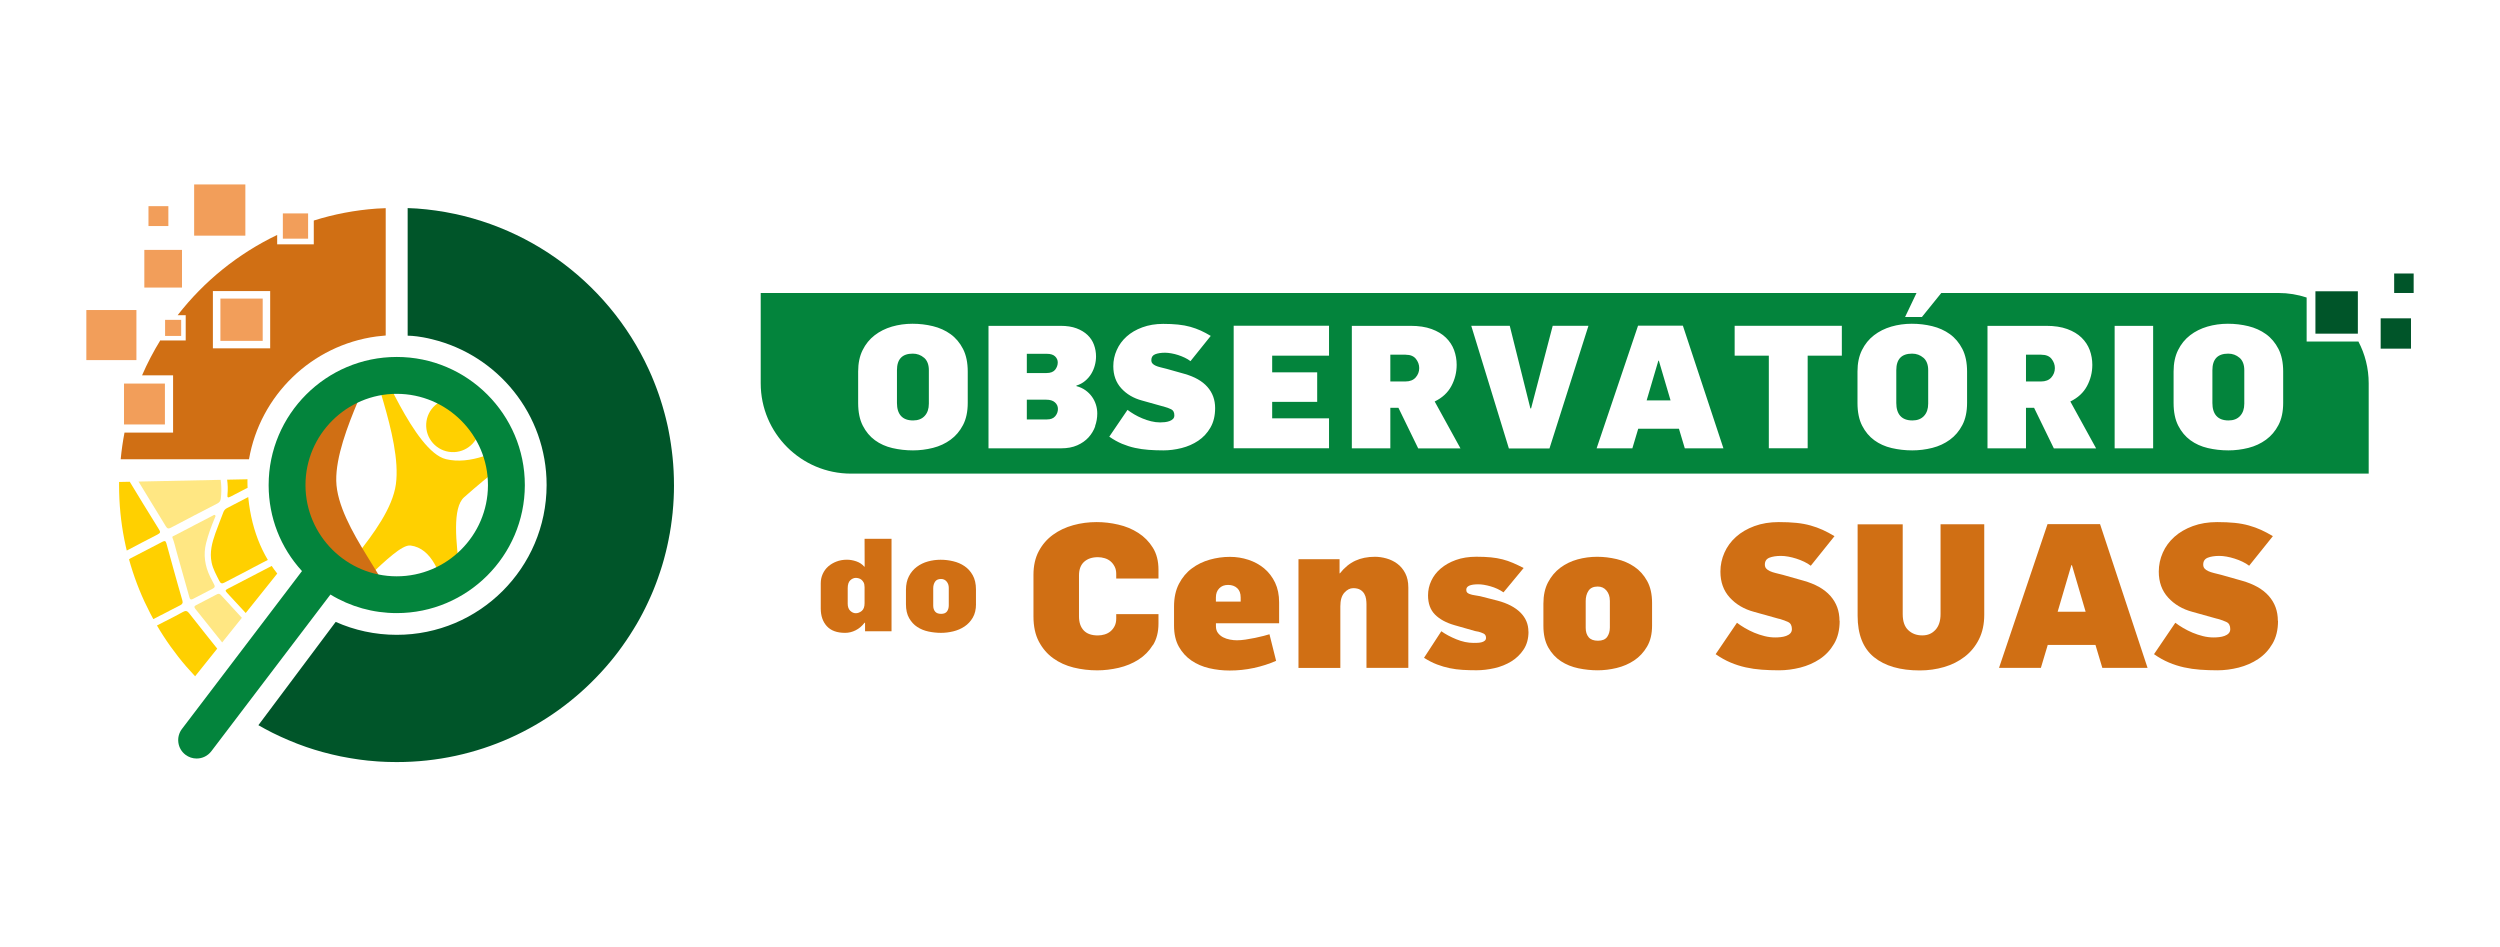 <?xml version="1.0" encoding="UTF-8"?>
<svg id="Camada_1" data-name="Camada 1" xmlns="http://www.w3.org/2000/svg" xmlns:xlink="http://www.w3.org/1999/xlink" viewBox="0 0 572.13 216.67">
  <defs>
    <style>
      .cls-1 {
        fill: #ffd000;
      }

      .cls-2 {
        fill: #d06f14;
      }

      .cls-3 {
        fill: #ffe783;
      }

      .cls-4 {
        fill: #03843c;
      }

      .cls-5 {
        fill: none;
      }

      .cls-6 {
        fill: #005529;
      }

      .cls-7 {
        clip-path: url(#clippath-1);
      }

      .cls-8 {
        fill: #f29e5a;
      }

      .cls-9 {
        clip-path: url(#clippath);
      }
    </style>
    <clipPath id="clippath">
      <circle class="cls-5" cx="90.75" cy="110.56" r="26.75"/>
    </clipPath>
    <clipPath id="clippath-1">
      <path class="cls-5" d="M56.64,111.1c-.03-.69,0-1.42,0-1.42l-29.39.62v.8c0,16.92,6.62,32.29,17.4,43.67l18.8-23.51c-4.19-5.27-6.54-12.19-6.81-20.16Z"/>
    </clipPath>
  </defs>
  <g>
    <polygon class="cls-6" points="529.89 66.66 529.89 69.1 529.89 76.36 538.54 76.36 539.6 76.36 539.6 66.66 529.89 66.66"/>
    <rect class="cls-6" x="544.82" y="72.85" width="6.94" height="6.94"/>
    <rect class="cls-6" x="547.91" y="62.59" width="4.46" height="4.46"/>
    <g>
      <path class="cls-4" d="M321.68,81.17h-3.5v6.13h3.46c1.02,0,1.8-.31,2.34-.92.54-.62.81-1.33.81-2.14,0-.76-.25-1.46-.75-2.1-.5-.64-1.28-.96-2.36-.96Z"/>
      <path class="cls-4" d="M239.43,91.47h-4.44v4.52h4.6c.86,0,1.5-.25,1.91-.75.41-.5.61-1.05.61-1.65s-.23-1.11-.69-1.51c-.46-.41-1.12-.61-1.99-.61Z"/>
      <path class="cls-4" d="M440.18,81.88c-.73-.63-1.6-.95-2.59-.95-2.41,0-3.62,1.26-3.62,3.79v7.51c0,1.29.31,2.28.92,2.96.62.68,1.54,1.03,2.77,1.03,1.13,0,2.01-.34,2.65-1.03.64-.69.96-1.62.96-2.81v-7.67c0-1.26-.37-2.21-1.1-2.85Z"/>
      <polygon class="cls-4" points="379.52 82.54 376.84 91.63 382.31 91.63 379.63 82.54 379.52 82.54"/>
      <path class="cls-4" d="M467.15,81.17h-3.5v6.13h3.46c1.02,0,1.8-.31,2.34-.92.54-.62.81-1.33.81-2.14,0-.76-.25-1.46-.75-2.1-.5-.64-1.28-.96-2.36-.96Z"/>
      <path class="cls-4" d="M211.48,81.88c-.73-.63-1.6-.95-2.59-.95-2.41,0-3.62,1.26-3.62,3.79v7.51c0,1.29.31,2.28.92,2.96.62.68,1.54,1.03,2.77,1.03,1.13,0,2.01-.34,2.65-1.03.64-.69.96-1.62.96-2.81v-7.67c0-1.26-.37-2.21-1.1-2.85Z"/>
      <path class="cls-4" d="M539.74,78.16h-11.86v-10.07c-2.03-.67-4.2-1.04-6.46-1.04h-77.15l-4.44,5.5h-3.85l2.62-5.5H174.09v20.67c0,11.41,9.25,20.67,20.67,20.67h347.32v-20.67c0-3.45-.85-6.7-2.35-9.56ZM221.47,92.18c0,2.02-.36,3.72-1.08,5.09-.72,1.38-1.67,2.5-2.85,3.36-1.18.86-2.52,1.49-4.03,1.87-1.51.38-3.03.57-4.58.57-1.63,0-3.19-.18-4.7-.53-1.51-.35-2.84-.95-3.99-1.79-1.15-.84-2.08-1.95-2.79-3.34-.71-1.39-1.06-3.12-1.06-5.19v-7.2c0-1.89.34-3.52,1.02-4.89.68-1.38,1.6-2.51,2.75-3.4,1.15-.89,2.48-1.55,3.97-1.99,1.49-.43,3.05-.65,4.68-.65s3.16.18,4.68.55c1.52.37,2.87.98,4.05,1.83,1.18.85,2.13,1.98,2.85,3.38.72,1.4,1.08,3.13,1.08,5.17v7.16ZM250.64,97.56c-.34.94-.85,1.79-1.53,2.54-.68.75-1.54,1.35-2.58,1.81-1.04.46-2.26.69-3.68.69h-16.63v-28.03h16.51c1.42,0,2.63.19,3.64.57,1.01.38,1.85.89,2.52,1.53.67.64,1.16,1.39,1.47,2.24.31.85.47,1.74.47,2.65,0,.68-.09,1.37-.28,2.06-.18.69-.46,1.34-.83,1.95-.37.6-.83,1.14-1.4,1.61-.56.47-1.23.83-1.99,1.06v.12c.79.21,1.47.52,2.06.94.59.42,1.09.91,1.49,1.47.41.56.71,1.17.92,1.83.21.66.31,1.34.31,2.04,0,1-.17,1.97-.51,2.91ZM277,97.88c-.72,1.23-1.65,2.23-2.79,2.99-1.14.76-2.41,1.32-3.81,1.67-1.4.35-2.79.53-4.15.53-1.18,0-2.31-.04-3.38-.12-1.08-.08-2.12-.23-3.13-.45-1.01-.22-2-.54-2.97-.94-.97-.41-1.94-.95-2.91-1.63l4.17-6.13c.45.34.96.68,1.53,1.02.58.34,1.19.65,1.85.92.65.28,1.33.5,2.02.67.69.17,1.38.26,2.06.26.34,0,.7-.02,1.08-.06.38-.04.73-.12,1.06-.24.33-.12.6-.28.81-.49.21-.21.31-.48.31-.83,0-.68-.24-1.14-.71-1.38s-1.05-.44-1.73-.63c-.02-.01-.03-.02-.04-.02.02.01-.07,0-.28-.06l-4.64-1.3c-1.94-.52-3.52-1.45-4.74-2.79-1.22-1.34-1.83-3.03-1.83-5.07,0-1.28.26-2.52.79-3.7.52-1.18,1.28-2.21,2.26-3.09.98-.88,2.18-1.58,3.6-2.1,1.42-.52,3-.79,4.76-.79,1.28,0,2.43.05,3.44.16,1.01.1,1.93.28,2.77.51.84.24,1.63.52,2.38.86.75.34,1.51.75,2.3,1.22l-4.64,5.78c-.37-.29-.8-.55-1.3-.79-.5-.24-1.01-.44-1.53-.61-.52-.17-1.05-.3-1.57-.39-.52-.09-1-.14-1.42-.14-.92,0-1.67.12-2.26.35-.59.24-.88.68-.88,1.34,0,.31.08.57.26.77.17.2.41.37.73.51s.69.27,1.12.37c.43.1.9.22,1.4.35l4.05,1.14c2.33.66,4.09,1.65,5.27,2.99,1.18,1.34,1.77,2.95,1.77,4.84,0,1.76-.36,3.25-1.08,4.48ZM304.15,81.4h-13.01v3.81h10.3v6.76h-10.3v3.77h13.01v6.84h-21.82v-28.03h21.82v6.84ZM324.55,102.6l-4.52-9.28h-1.85v9.28h-8.81v-28.03h13.45c1.86,0,3.46.24,4.8.73,1.34.49,2.43,1.14,3.28,1.97.85.83,1.47,1.78,1.87,2.85.39,1.08.59,2.2.59,3.38,0,1.73-.41,3.35-1.22,4.86-.81,1.51-2.08,2.68-3.81,3.52l5.9,10.73h-9.67ZM354.59,102.63h-9.28l-8.61-28.07h8.81l4.72,18.91h.16l4.95-18.91h8.18l-8.92,28.07ZM385.57,102.6l-1.34-4.48h-9.32l-1.34,4.48h-8.18l9.48-28.07h10.26l9.28,28.07h-8.85ZM421.51,81.4h-7.82v21.19h-8.89v-21.19h-7.82v-6.84h24.53v6.84ZM450.17,92.18c0,2.02-.36,3.72-1.08,5.09-.72,1.38-1.67,2.5-2.85,3.36-1.18.86-2.52,1.49-4.03,1.87-1.51.38-3.03.57-4.58.57-1.63,0-3.19-.18-4.7-.53-1.51-.35-2.84-.95-3.99-1.79-1.15-.84-2.08-1.95-2.79-3.34-.71-1.39-1.06-3.12-1.06-5.19v-7.2c0-1.89.34-3.52,1.02-4.89.68-1.38,1.6-2.51,2.75-3.4,1.15-.89,2.48-1.55,3.97-1.99,1.49-.43,3.05-.65,4.68-.65s3.16.18,4.68.55c1.52.37,2.87.98,4.05,1.83,1.18.85,2.13,1.98,2.85,3.38.72,1.4,1.08,3.13,1.08,5.17v7.16ZM470.02,102.6l-4.52-9.28h-1.85v9.28h-8.81v-28.03h13.45c1.86,0,3.46.24,4.8.73,1.34.49,2.43,1.14,3.28,1.97.85.83,1.47,1.78,1.87,2.85.39,1.08.59,2.2.59,3.38,0,1.73-.41,3.35-1.22,4.86-.81,1.51-2.08,2.68-3.81,3.52l5.9,10.73h-9.67ZM492.75,102.6h-8.81v-28.03h8.81v28.03ZM522.51,92.18c0,2.02-.36,3.72-1.08,5.09-.72,1.38-1.67,2.5-2.85,3.36-1.18.86-2.52,1.49-4.03,1.87-1.51.38-3.03.57-4.58.57-1.63,0-3.19-.18-4.7-.53-1.51-.35-2.84-.95-3.99-1.79-1.15-.84-2.08-1.95-2.79-3.34-.71-1.39-1.06-3.12-1.06-5.19v-7.2c0-1.89.34-3.52,1.02-4.89.68-1.38,1.6-2.51,2.75-3.4,1.15-.89,2.48-1.55,3.97-1.99,1.49-.43,3.05-.65,4.68-.65s3.16.18,4.68.55c1.52.37,2.87.98,4.05,1.83,1.18.85,2.13,1.98,2.85,3.38.72,1.4,1.08,3.13,1.08,5.17v7.16Z"/>
      <path class="cls-4" d="M241.48,84.61c.39-.51.59-1.07.59-1.67,0-.52-.2-.98-.61-1.38-.41-.39-1.03-.59-1.87-.59h-4.6v4.4h4.52c.92,0,1.57-.26,1.97-.77Z"/>
      <path class="cls-4" d="M512.52,81.88c-.73-.63-1.6-.95-2.59-.95-2.41,0-3.62,1.26-3.62,3.79v7.51c0,1.29.31,2.28.92,2.96.62.68,1.54,1.03,2.77,1.03,1.13,0,2.01-.34,2.65-1.03.64-.69.96-1.62.96-2.81v-7.67c0-1.26-.37-2.21-1.1-2.85Z"/>
      <path class="cls-4" d="M266.29,93.02s0,0,0,0c-.02,0-.01,0,0,0Z"/>
    </g>
  </g>
  <g>
    <path class="cls-2" d="M197.97,144.48v-1.96h-.12c-.57.75-1.25,1.33-2.03,1.72-.78.4-1.59.59-2.42.59-1.86,0-3.25-.51-4.18-1.53-.93-1.02-1.39-2.37-1.39-4.05v-5.75c0-.77.15-1.49.45-2.15s.71-1.23,1.25-1.71c.53-.47,1.17-.85,1.9-1.13.73-.28,1.53-.42,2.4-.42.67,0,1.38.12,2.12.37.74.25,1.36.66,1.85,1.23h.08l-.02-6.38h6.17v21.15h-6.05ZM197.85,134.3c0-.42-.07-.75-.21-1.01-.14-.26-.31-.46-.5-.62-.2-.16-.42-.27-.65-.33-.24-.06-.45-.09-.62-.09-.47,0-.9.19-1.29.56s-.58.98-.58,1.81v3.53c0,.71.19,1.26.58,1.63s.81.56,1.26.56c.49,0,.95-.18,1.38-.53.43-.36.64-.95.64-1.78v-3.74Z"/>
    <path class="cls-2" d="M223.36,138.25c0,1.23-.25,2.26-.74,3.1-.49.84-1.13,1.52-1.9,2.03s-1.63.88-2.58,1.11c-.95.23-1.88.34-2.79.34s-1.9-.1-2.85-.3c-.95-.2-1.8-.54-2.57-1.04-.76-.49-1.38-1.17-1.87-2.02-.49-.85-.73-1.92-.73-3.2v-3.26c0-1.23.23-2.27.68-3.14.45-.87,1.06-1.59,1.81-2.15.75-.56,1.6-.97,2.54-1.23.94-.26,1.9-.39,2.89-.39s1.91.11,2.88.34c.97.23,1.84.6,2.61,1.13.77.52,1.4,1.22,1.88,2.09.48.87.73,1.95.73,3.23v3.35ZM217.13,134.54c0-.57-.16-1.06-.49-1.45-.33-.4-.76-.59-1.29-.59-.63,0-1.09.21-1.36.62-.28.42-.42.92-.42,1.51v3.95c0,.57.14,1.03.43,1.38.29.35.75.52,1.38.52s1.08-.19,1.35-.56c.27-.38.4-.84.4-1.39v-3.98Z"/>
  </g>
  <g>
    <path class="cls-2" d="M263.83,147.62c-.84,1.37-1.94,2.48-3.29,3.34-1.35.86-2.86,1.48-4.51,1.87-1.66.38-3.3.58-4.93.58-1.84,0-3.64-.21-5.39-.64-1.75-.43-3.31-1.14-4.67-2.12-1.37-.98-2.46-2.26-3.29-3.82-.83-1.57-1.24-3.49-1.24-5.76v-9.53c0-2.09.41-3.89,1.22-5.41.81-1.52,1.9-2.77,3.25-3.75,1.35-.98,2.89-1.71,4.63-2.19,1.73-.48,3.52-.71,5.37-.71,1.63,0,3.28.19,4.95.58,1.67.38,3.19,1.01,4.56,1.89,1.37.88,2.48,2,3.34,3.39.86,1.38,1.29,3.06,1.29,5.02v2.03h-9.67v-1.06c0-.64-.12-1.2-.37-1.68-.25-.48-.56-.88-.94-1.2-.38-.32-.83-.56-1.34-.71s-1.02-.23-1.54-.23c-1.32,0-2.37.35-3.16,1.06-.78.71-1.17,1.75-1.17,3.13v9.35c0,1.38.36,2.46,1.08,3.22.72.77,1.8,1.15,3.25,1.15.52,0,1.04-.08,1.54-.23.51-.15.95-.39,1.34-.71.38-.32.7-.72.94-1.2.24-.48.37-1.04.37-1.68v-1.06h9.67v2.16c0,1.93-.42,3.59-1.27,4.95Z"/>
    <path class="cls-2" d="M278.27,142.62v.69c0,.62.15,1.13.46,1.54.31.41.7.74,1.17.99.48.25,1,.42,1.57.53.57.11,1.1.16,1.59.16.58,0,1.24-.05,1.98-.16.74-.11,1.47-.24,2.19-.39.72-.15,1.38-.31,1.98-.46.6-.15,1.04-.28,1.31-.37l1.52,6.08c-1.6.71-3.3,1.25-5.11,1.64s-3.65.58-5.53.58c-1.6,0-3.15-.18-4.67-.53-1.51-.35-2.87-.94-4.06-1.75-1.19-.81-2.15-1.87-2.89-3.18-.73-1.3-1.1-2.91-1.1-4.81v-4.38c0-2.03.38-3.76,1.13-5.2.75-1.44,1.73-2.62,2.95-3.52,1.21-.91,2.58-1.57,4.1-2s3.05-.64,4.58-.64,2.89.22,4.26.67,2.57,1.11,3.62,1.98c1.04.88,1.87,1.96,2.49,3.25.61,1.29.92,2.79.92,4.51v4.79h-14.46ZM283.93,136.72c0-.92-.26-1.63-.79-2.12-.53-.49-1.22-.74-2.09-.74s-1.51.26-2.02.78c-.51.52-.77,1.21-.77,2.07v.97h5.67v-.97Z"/>
    <path class="cls-2" d="M312.72,152.84v-14.6c0-.34-.03-.72-.09-1.15-.06-.43-.2-.83-.41-1.2-.22-.37-.52-.68-.92-.92-.4-.24-.94-.37-1.61-.37-.74,0-1.41.35-2.03,1.04s-.92,1.73-.92,3.11v14.1h-9.58v-24.87h9.4v3.22h.09c1.04-1.32,2.22-2.28,3.52-2.88,1.3-.6,2.8-.9,4.49-.9.83,0,1.7.12,2.6.37s1.73.64,2.49,1.2c.75.55,1.37,1.28,1.84,2.19.48.91.71,2,.71,3.29v18.38h-9.58Z"/>
    <path class="cls-2" d="M349.8,144.55c0,1.6-.37,2.96-1.11,4.08-.74,1.12-1.68,2.04-2.83,2.74s-2.43,1.22-3.85,1.54c-1.41.32-2.78.48-4.1.48-1.14,0-2.2-.03-3.2-.09s-1.98-.19-2.95-.39c-.97-.2-1.93-.48-2.9-.85s-1.96-.88-2.97-1.52l3.96-6.08c.95.68,2.09,1.29,3.43,1.84s2.65.83,3.94.83c.31,0,.63,0,.97-.02.34-.02.64-.06.92-.14.28-.08.51-.19.69-.35.18-.15.28-.37.28-.64,0-.49-.2-.83-.6-1.01-.4-.18-.78-.32-1.15-.41-.15-.03-.28-.05-.39-.07-.11-.02-.22-.04-.35-.07l-4.7-1.34c-1.93-.55-3.43-1.37-4.49-2.44s-1.59-2.53-1.59-4.38c0-1.17.24-2.28.74-3.34.49-1.06,1.21-2,2.16-2.81.95-.81,2.11-1.47,3.48-1.96,1.37-.49,2.93-.74,4.68-.74,1.26,0,2.36.05,3.32.14.95.09,1.84.25,2.67.46.83.22,1.62.48,2.37.81.75.32,1.57.71,2.46,1.17l-4.61,5.57c-.89-.61-1.88-1.07-2.97-1.38-1.09-.31-2.02-.46-2.79-.46-1.84,0-2.76.41-2.76,1.24,0,.28.06.48.18.62.12.14.31.25.55.35.4.15.81.25,1.22.3.41.05.82.12,1.22.21l3.96,1.01c2.3.61,4.06,1.53,5.27,2.74,1.21,1.21,1.82,2.66,1.82,4.35Z"/>
    <path class="cls-2" d="M378.08,143.17c0,1.9-.38,3.51-1.15,4.81-.77,1.31-1.75,2.36-2.95,3.16-1.2.8-2.53,1.37-4.01,1.73-1.47.35-2.92.53-4.33.53s-2.95-.15-4.42-.46c-1.47-.31-2.8-.84-3.98-1.61-1.18-.77-2.15-1.81-2.9-3.13-.75-1.32-1.13-2.98-1.13-4.98v-5.07c0-1.9.35-3.53,1.06-4.88.71-1.35,1.64-2.46,2.81-3.34,1.17-.87,2.48-1.51,3.94-1.91,1.46-.4,2.96-.6,4.49-.6s2.96.18,4.47.53c1.5.35,2.86.94,4.05,1.75,1.2.81,2.17,1.9,2.92,3.25s1.13,3.02,1.13,5.02v5.2ZM368.41,137.41c0-.89-.25-1.64-.76-2.26-.51-.61-1.17-.92-2-.92-.98,0-1.69.32-2.12.97-.43.64-.64,1.43-.64,2.35v6.13c0,.89.22,1.61.67,2.14.44.54,1.16.81,2.14.81s1.68-.29,2.1-.87c.41-.58.62-1.31.62-2.16v-6.17Z"/>
    <path class="cls-2" d="M421.01,142.07c0,2.06-.42,3.81-1.27,5.25-.84,1.44-1.93,2.61-3.27,3.5-1.34.89-2.83,1.54-4.47,1.96-1.64.41-3.26.62-4.86.62-1.38,0-2.7-.05-3.96-.14-1.26-.09-2.48-.27-3.66-.53-1.18-.26-2.34-.63-3.48-1.11-1.14-.48-2.27-1.11-3.41-1.91l4.88-7.19c.52.4,1.12.8,1.8,1.2.68.4,1.4.76,2.16,1.08.77.32,1.56.58,2.37.78.81.2,1.62.3,2.42.3.4,0,.82-.02,1.27-.07.45-.05.86-.14,1.24-.28.38-.14.7-.33.94-.58s.37-.57.37-.97c0-.8-.28-1.34-.83-1.61s-1.23-.52-2.03-.74c-.06-.03-.08-.04-.05-.02.03.02-.08,0-.32-.07l-5.44-1.52c-2.27-.61-4.12-1.7-5.55-3.27-1.43-1.57-2.14-3.55-2.14-5.94,0-1.5.31-2.95.92-4.33.61-1.38,1.5-2.59,2.65-3.62s2.56-1.85,4.21-2.46c1.66-.61,3.52-.92,5.57-.92,1.5,0,2.85.06,4.03.18,1.18.12,2.26.32,3.25.6s1.91.61,2.79,1.01c.88.4,1.77.88,2.69,1.43l-5.43,6.77c-.43-.34-.94-.64-1.52-.92-.58-.28-1.18-.51-1.8-.71-.62-.2-1.23-.35-1.84-.46-.61-.11-1.17-.16-1.66-.16-1.07,0-1.96.14-2.65.41-.69.28-1.04.8-1.04,1.57,0,.37.1.67.3.9.2.23.48.43.85.6.37.17.81.32,1.31.44.51.12,1.05.26,1.64.41l4.74,1.34c2.73.77,4.79,1.93,6.17,3.5,1.38,1.57,2.07,3.46,2.07,5.67Z"/>
    <path class="cls-2" d="M452.89,146.3c-.8,1.6-1.88,2.92-3.25,3.98s-2.94,1.85-4.72,2.37c-1.78.52-3.64.78-5.57.78-4.48,0-7.98-1.01-10.48-3.04-2.5-2.03-3.75-5.19-3.75-9.49v-20.91h10.32v20.54c0,1.66.42,2.89,1.27,3.68.84.8,1.91,1.2,3.2,1.2s2.23-.42,3.02-1.27c.78-.84,1.17-2.05,1.17-3.62v-20.54h10v20.68c0,2.15-.4,4.02-1.2,5.62Z"/>
    <path class="cls-2" d="M481.12,152.84l-1.57-5.25h-10.92l-1.57,5.25h-9.58l11.1-32.89h12.02l10.87,32.89h-10.36ZM474.17,129.35h-.14l-3.13,10.64h6.4l-3.13-10.64Z"/>
    <path class="cls-2" d="M521.33,142.07c0,2.06-.42,3.81-1.27,5.25-.84,1.44-1.93,2.61-3.27,3.5-1.34.89-2.83,1.54-4.47,1.96-1.64.41-3.26.62-4.86.62-1.38,0-2.7-.05-3.96-.14-1.26-.09-2.48-.27-3.66-.53-1.18-.26-2.34-.63-3.48-1.11-1.14-.48-2.27-1.11-3.41-1.91l4.88-7.19c.52.4,1.12.8,1.8,1.2.68.4,1.4.76,2.16,1.08.77.32,1.56.58,2.37.78.81.2,1.62.3,2.42.3.4,0,.82-.02,1.27-.07.45-.05.86-.14,1.24-.28.38-.14.7-.33.94-.58s.37-.57.37-.97c0-.8-.28-1.34-.83-1.61s-1.23-.52-2.03-.74c-.06-.03-.08-.04-.05-.02.03.02-.08,0-.32-.07l-5.44-1.52c-2.27-.61-4.12-1.7-5.55-3.27-1.43-1.57-2.14-3.55-2.14-5.94,0-1.5.31-2.95.92-4.33.61-1.38,1.5-2.59,2.65-3.62s2.56-1.85,4.21-2.46c1.66-.61,3.52-.92,5.57-.92,1.5,0,2.85.06,4.03.18,1.18.12,2.26.32,3.25.6s1.91.61,2.79,1.01c.88.4,1.77.88,2.69,1.43l-5.43,6.77c-.43-.34-.94-.64-1.52-.92-.58-.28-1.18-.51-1.8-.71-.62-.2-1.23-.35-1.84-.46-.61-.11-1.17-.16-1.66-.16-1.07,0-1.96.14-2.65.41-.69.28-1.04.8-1.04,1.57,0,.37.1.67.3.9.2.23.48.43.85.6.37.17.81.32,1.31.44.51.12,1.05.26,1.64.41l4.74,1.34c2.73.77,4.79,1.93,6.17,3.5,1.38,1.57,2.07,3.46,2.07,5.67Z"/>
  </g>
  <g>
    <g class="cls-9">
      <g>
        <path class="cls-1" d="M97.54,96.97c-.2,3.38,2.38,6.29,5.77,6.49,3.39.2,6.29-2.38,6.49-5.77.2-3.38-2.38-6.29-5.77-6.49-3.38-.2-6.29,2.38-6.49,5.77"/>
        <path class="cls-1" d="M105.81,146.68c3.52-1.65-4.99-28.09.4-32.88,11.68-10.38,22.11-16.43,21.69-17.99-.62-2.29-14.87,11.92-25.84,9.27-7.31-1.76-15.45-23.3-16.3-23.35-2.52-.15,6.34,18.2,4.84,29.09-1.5,10.89-17.44,23.53-14.75,26.25,2.69,2.72,14.29-12.73,18.11-12.23,9.76,1.27,8.32,23.49,11.84,21.84"/>
        <path class="cls-2" d="M71.7,95.45c-.2,3.38-3.11,5.97-6.49,5.77-3.39-.2-5.97-3.11-5.77-6.49s3.1-5.97,6.49-5.77c3.38.2,5.97,3.11,5.77,6.49"/>
        <path class="cls-2" d="M57.65,143.84c-3.3-2.05,8.26-27.31,3.46-32.7-10.38-11.68-20.03-18.91-19.43-20.41.88-2.2,13.37,13.58,24.57,12.24,7.47-.89,18.08-21.32,18.93-21.27,2.52.15-8.43,17.33-8.23,28.32.21,10.99,14.56,25.41,11.57,27.8-2.99,2.39-12.7-14.32-16.55-14.28-9.84.12-11.02,22.35-14.33,20.3"/>
      </g>
    </g>
    <path class="cls-4" d="M90.79,81.69c-16.16,0-29.31,13.15-29.31,29.31,0,.03,0,.06,0,.09.02,7.33,2.71,14.22,7.63,19.6l-20.83,27.4-.09.12-6.55,8.61c-.68.9-.97,2.01-.82,3.12.15,1.12.73,2.11,1.63,2.79.74.56,1.62.86,2.55.86,1.33,0,2.55-.61,3.36-1.66l6.45-8.49.09-.12,20.72-27.26c4.58,2.79,9.78,4.25,15.18,4.25,16.13,0,29.26-13.1,29.31-29.22,0-.03,0-.06,0-.09,0-16.16-13.15-29.31-29.31-29.31ZM90.79,131.89c-11.48,0-20.83-9.32-20.88-20.79,0-.03,0-.06,0-.09,0-11.51,9.37-20.88,20.88-20.88s20.88,9.37,20.88,20.88c0,.03,0,.06,0,.09-.05,11.47-9.4,20.79-20.88,20.79Z"/>
    <path class="cls-2" d="M86.16,47.74c-4.97.36-9.77,1.29-14.35,2.73v5.44h-8.38v-2.14c-8.96,4.29-16.75,10.6-22.78,18.37h1.85v5.78h-5.78v-.09c-1.58,2.58-3,5.27-4.21,8.07h7.1v13.11h-11.12c-.38,2-.68,4.04-.87,6.1h29.36c2.54-14.65,14.35-26.11,29.18-28.11l2.11-.22v-29.14l-2.11.1ZM61.83,79.72h-13.11v-13.11h13.11v13.11Z"/>
    <path class="cls-6" d="M154.24,111c0-.53,0-1.07-.02-1.6,0-.18-.01-.36-.02-.54-.01-.35-.02-.7-.04-1.05-.01-.22-.03-.43-.04-.65-.02-.31-.04-.62-.06-.93-.02-.23-.04-.46-.06-.7-.02-.29-.05-.58-.08-.87-.02-.24-.05-.48-.08-.72-.03-.28-.06-.56-.1-.84-.03-.25-.07-.49-.1-.74-.04-.27-.07-.54-.11-.8-.04-.25-.08-.5-.12-.76-.04-.26-.08-.52-.13-.78-.04-.26-.09-.51-.14-.77-.05-.25-.09-.5-.14-.75-.05-.26-.11-.52-.16-.79-.05-.24-.1-.48-.16-.72-.06-.27-.12-.53-.19-.8-.05-.23-.11-.46-.17-.69-.07-.27-.14-.54-.21-.81-.06-.22-.12-.43-.18-.65-.08-.28-.16-.56-.24-.84-.06-.2-.12-.41-.18-.61-.09-.29-.18-.57-.27-.86-.06-.19-.12-.38-.18-.57-.1-.3-.2-.59-.3-.89-.06-.17-.12-.34-.18-.51-.11-.31-.22-.62-.34-.93-.06-.15-.11-.3-.17-.45-.12-.33-.25-.65-.38-.97-.05-.12-.1-.24-.15-.37-.14-.35-.29-.7-.43-1.04-.04-.08-.07-.17-.11-.25-.17-.38-.33-.76-.51-1.14-.01-.03-.03-.06-.04-.09-9.42-20.49-29.45-35.09-53.05-36.8l-2.11-.1v29.2c.69.01,1.39.07,2.05.15l.23.03h0c1.84.24,3.32.64,3.32.64h0c15.03,3.65,26.2,17.18,26.2,33.33,0,.03,0,.06,0,.09-.05,18.91-15.39,34.22-34.31,34.22-4.97,0-9.7-1.06-13.96-2.96l-17.69,23.64c1.05.6,2.11,1.18,3.19,1.72.1.05.19.1.29.14.5.25,1,.49,1.51.72.09.04.17.08.26.12,1.16.53,2.35,1.03,3.55,1.5.12.05.25.09.37.14.49.19.99.37,1.48.54.12.04.24.08.36.13,1.2.41,2.42.79,3.66,1.13.15.04.31.08.46.12.48.13.96.25,1.45.37.15.04.31.08.46.11.62.15,1.25.29,1.88.42,0,0,.01,0,.02,0,.61.12,1.23.24,1.84.34.18.03.36.06.54.09.47.08.94.15,1.42.22.18.03.36.05.55.08.63.08,1.27.16,1.91.23.02,0,.05,0,.07,0,.61.06,1.23.11,1.85.16.2.01.4.03.6.04.47.03.94.05,1.41.07.2,0,.4.02.6.02.63.02,1.27.03,1.9.03.02,0,.03,0,.05,0,18.47,0,35.1-7.89,46.69-20.49.07-.08.14-.15.21-.23-.07.07-.14.15-.21.22.07-.08.15-.15.22-.23.23-.25.45-.51.68-.76.1-.12.21-.24.32-.36.21-.24.41-.49.62-.73.12-.14.23-.27.35-.41.2-.24.39-.48.59-.72.12-.15.24-.29.35-.44.19-.24.37-.48.56-.72.12-.16.24-.31.36-.47.18-.24.36-.48.53-.73.12-.16.24-.32.35-.48.17-.24.34-.49.51-.73.12-.17.23-.33.35-.5.17-.24.33-.49.49-.74.11-.17.23-.34.34-.51.16-.25.32-.5.47-.75.11-.17.22-.35.33-.52.15-.25.31-.5.46-.76.11-.18.21-.35.32-.53.15-.25.29-.51.44-.77.1-.18.2-.36.3-.54.14-.26.28-.52.42-.78.1-.18.19-.37.29-.55.14-.26.27-.53.4-.79.09-.19.19-.37.28-.56.13-.27.26-.53.38-.8.09-.19.18-.37.26-.56.12-.27.25-.54.37-.81.08-.19.17-.38.25-.57.12-.27.23-.55.35-.82.08-.19.16-.38.23-.57.11-.28.22-.56.33-.84.07-.19.15-.38.22-.58.11-.28.21-.57.31-.85.07-.19.14-.38.2-.58.1-.29.2-.58.3-.87.06-.19.13-.39.19-.58.09-.29.19-.59.28-.88.06-.19.11-.38.17-.58.09-.3.18-.6.26-.9.05-.19.1-.38.15-.57.08-.31.16-.61.24-.92.05-.19.09-.38.14-.57.08-.31.15-.62.22-.94.04-.18.08-.37.12-.55.07-.32.14-.64.2-.96.04-.18.07-.36.1-.54.06-.33.13-.66.19-.99.03-.17.06-.34.08-.51.06-.34.12-.69.17-1.03.02-.15.04-.3.06-.46.05-.37.1-.73.15-1.1.01-.12.03-.24.04-.35.05-.4.1-.81.14-1.21,0-.05,0-.11.01-.16.2-2.02.3-4.06.3-6.13,0-.03,0-.06,0-.09h0s0,0,0,0Z"/>
    <g class="cls-7">
      <g>
        <g>
          <path class="cls-3" d="M38.57,104.42c2.37-1.23,4.75-2.46,7.11-3.7.46-.24.8-.24,1.11.22,2.74,3.98,4.35,8.27,3.74,13.19-.07.53-.31.85-.79,1.1-3.56,1.83-7.11,3.67-10.64,5.54-.55.29-.83.21-1.15-.32-1.6-2.66-3.23-5.3-4.85-7.95-.65-1.07-1.29-2.15-1.96-3.22-.41-.65-.39-.79.31-1.15,2.37-1.24,4.74-2.47,7.12-3.7Z"/>
          <path class="cls-1" d="M57.27,130.25c-1.97,1.02-3.94,2.03-5.89,3.07-.56.3-.88.25-1.18-.36-.68-1.37-1.45-2.69-1.77-4.22-.49-2.34.1-4.54.86-6.7.57-1.61,1.22-3.19,1.82-4.8.16-.43.41-.73.82-.95,2.94-1.52,5.88-3.04,8.81-4.58.53-.28.76-.21.86.41.45,2.79.93,5.58,1.39,8.37.29,1.73.52,3.48.86,5.2.16.81-.12,1.21-.81,1.56-1.94.97-3.86,1.99-5.78,2.99Z"/>
          <path class="cls-1" d="M37.69,142.24c1.4-.73,2.82-1.42,4.19-2.2.63-.36.97-.24,1.41.31,2.45,3.13,4.93,6.23,7.41,9.33.31.39.65.77.97,1.15.32.37.25.63-.19.85-.94.47-1.87.97-2.8,1.45-1.91.99-3.82,1.97-5.71,2.98-.51.27-.83.25-1.22-.22-2.8-3.4-5.64-6.77-8.46-10.16-.7-.84-.69-.85.26-1.35,1.38-.72,2.76-1.43,4.14-2.15Z"/>
          <path class="cls-1" d="M36.91,140.74c-1.44.75-2.88,1.5-4.32,2.24-.72.37-.82.33-.95-.49-.43-2.57-.85-5.13-1.27-7.7-.33-2-.63-4.01-.98-6.01-.08-.48,0-.76.45-.99,2.46-1.26,4.91-2.53,7.36-3.82.5-.26.73-.18.88.37.52,1.94,1.06,3.87,1.6,5.81.68,2.42,1.34,4.84,2.05,7.24.17.58.02.87-.5,1.13-1.45.72-2.88,1.49-4.32,2.23Z"/>
          <path class="cls-1" d="M24.65,111.66c1.26-.65,2.52-1.29,3.76-1.97.5-.27.82-.22,1.12.29,1.04,1.74,2.1,3.47,3.16,5.2,1.17,1.91,2.33,3.81,3.52,5.7.61.96.61,1.04-.4,1.57-2.27,1.18-4.55,2.34-6.8,3.55-.56.3-.82.17-1.15-.34-1.55-2.39-3.13-4.77-4.7-7.14-.88-1.33-1.78-2.65-2.69-3.96-.33-.47-.12-.69.29-.9,1.3-.67,2.59-1.35,3.89-2.02Z"/>
          <path class="cls-3" d="M44.28,120.29c1.46-.76,2.92-1.52,4.38-2.27.17-.09.37-.29.56-.13.22.19.03.42-.06.63-.79,1.88-1.49,3.78-1.99,5.75-.68,2.69-.27,5.25.92,7.72.29.6.59,1.19.91,1.76.24.43.18.71-.27.94-1.53.78-3.04,1.58-4.56,2.37-.39.2-.67.21-.81-.32-.97-3.47-1.96-6.94-2.93-10.41-.3-1.08-.53-2.17-.94-3.22-.16-.41.18-.41.36-.51,1.47-.78,2.96-1.55,4.44-2.31Z"/>
          <path class="cls-1" d="M56.33,111.8c-1.17.61-2.35,1.22-3.52,1.83-.67.35-.83.27-.75-.46.23-2.31-.16-4.54-.87-6.73-.7-2.14-1.62-4.16-3.04-5.93-.52-.65-.48-.8.24-1.18,1.01-.53,2.02-1.06,3.04-1.58.9-.47.92-.46,1.47.36,1.11,1.67,2.23,3.34,3.34,5.01,1.29,1.94,2.55,3.89,3.86,5.81.39.58.25.84-.34,1.11-1.15.55-2.27,1.17-3.41,1.76Z"/>
        </g>
        <path class="cls-3" d="M57.06,148.79c.77-.4,1.54-.8,2.31-1.2.89-.46,1.07-.56.71-1.05h0s-.01-.01-.01-.01c-.1-.14-.24-.3-.42-.52-.13-.16-.26-.28-.39-.37l-6.5-7.07s-.03-.05-.06-.08c-.72-.76-1.43-1.54-2.14-2.31-.26-.29-.53-.38-.9-.18-1.59.84-3.2,1.67-4.8,2.5-.45.23-.46.47-.15.85,2.83,3.52,5.65,7.05,8.46,10.58.34.42.65.56,1.16.28.89-.5,1.82-.96,2.73-1.43Z"/>
        <path class="cls-1" d="M62.43,146c1.73-.92,3.48-1.82,5.23-2.73.15-.08.35-.11.41-.37h0l-4.34-13.94s-.06-.21-.14-.18c-1.01.52-2.01,1.05-3.02,1.57-2.8,1.45-5.59,2.9-8.39,4.36-.66.35-.69.44-.19.99.56.63,1.16,1.23,1.72,1.86.01.02.03.02.04.04l7.32,7.92c.08.09.17.18.24.28.06.07.11.12.17.17l.05.06h0c.26.2.54.17.9-.02Z"/>
      </g>
    </g>
    <g>
      <rect class="cls-8" x="33.03" y="57.19" width="8.62" height="8.62"/>
      <rect class="cls-8" x="33.98" y="47.18" width="4.55" height="4.55"/>
      <rect class="cls-8" x="64.73" y="48.84" width="5.78" height="5.78"/>
      <rect class="cls-8" x="19.76" y="70.95" width="11.46" height="11.46"/>
      <rect class="cls-8" x="44.43" y="42.21" width="11.72" height="11.72"/>
      <rect class="cls-8" x="28.38" y="87.78" width="9.36" height="9.36"/>
      <rect class="cls-8" x="37.78" y="73.2" width="3.68" height="3.68"/>
      <rect class="cls-8" x="50.44" y="68.33" width="9.68" height="9.68"/>
    </g>
  </g>
</svg>